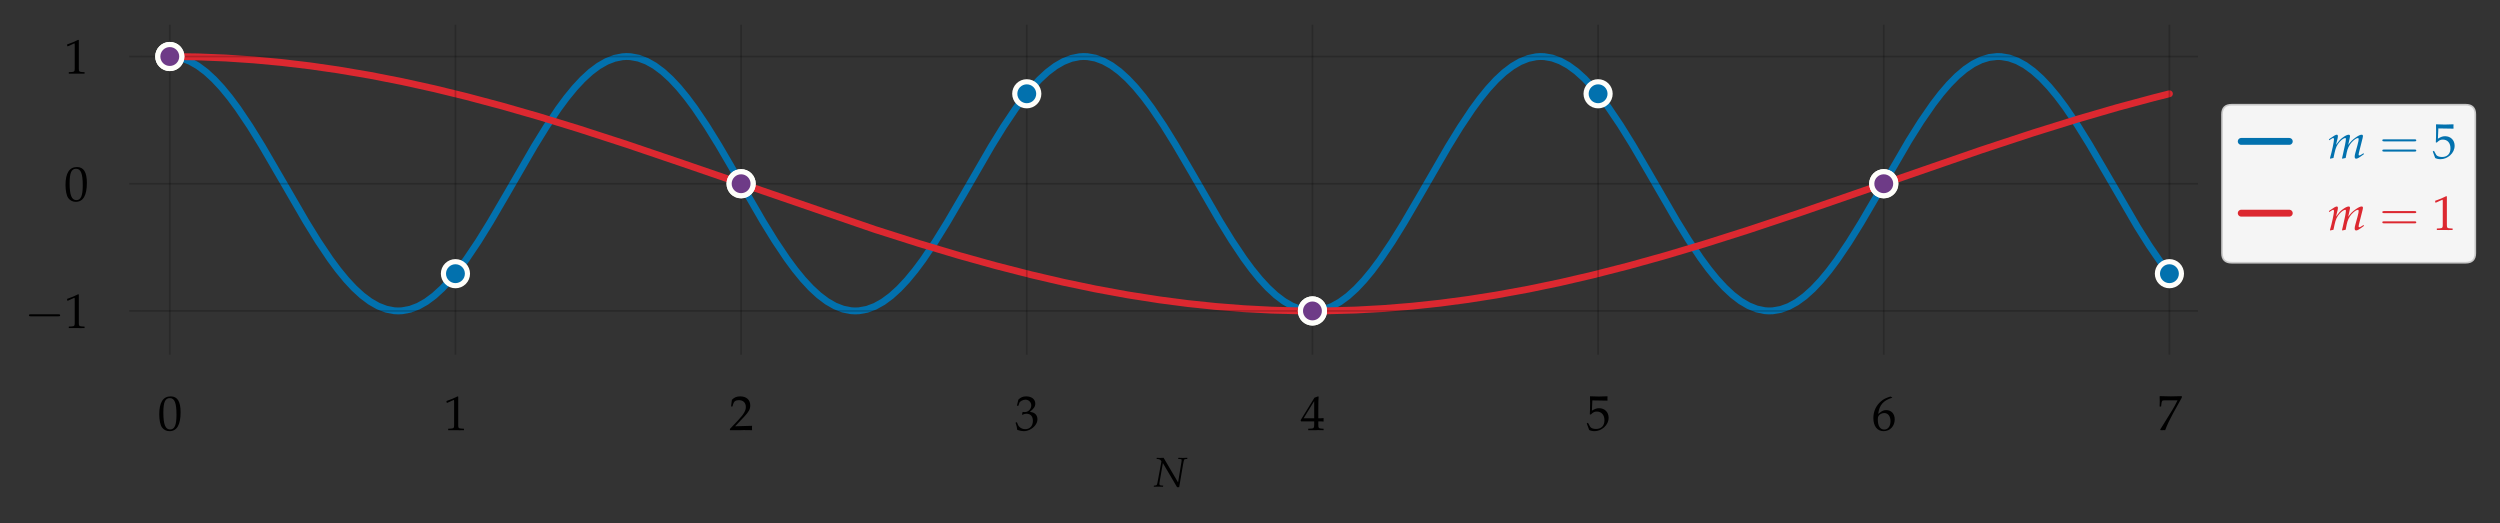<?xml version="1.0" encoding="utf-8" standalone="no"?>
<!DOCTYPE svg PUBLIC "-//W3C//DTD SVG 1.1//EN"
  "http://www.w3.org/Graphics/SVG/1.1/DTD/svg11.dtd">
<svg xmlns:xlink="http://www.w3.org/1999/xlink" width="728.4pt" height="152.4pt" viewBox="0 0 728.4 152.4" xmlns="http://www.w3.org/2000/svg" version="1.1">
 <rect x="0" y="0" width="728.4" height="152.4" fill="#333333" stroke="none"/>
 <defs>
  <style type="text/css">*{stroke-linejoin: round; stroke-linecap: butt}</style>
 </defs>
 <g id="figure_1">
  <g id="patch_1">
   <path d="M 0 152.4 
L 728.4 152.4 
L 728.4 0 
L 0 0 
L 0 152.4 
z
" style="fill: none"/>
  </g>
  <g id="axes_1">
   <g id="patch_2">
    <path d="M 41.146 99.862 
L 640.405 99.862 
L 640.405 7.2 
L 41.146 7.2 
L 41.146 99.862 
z
" style="fill: none"/>
   </g>
   <g id="line2d_1">
    <path d="M 49.469 16.466 
L 50.636 16.522 
L 52.971 16.971 
L 55.307 17.863 
L 57.642 19.188 
L 59.977 20.929 
L 62.312 23.065 
L 64.647 25.571 
L 66.982 28.416 
L 69.317 31.566 
L 72.82 36.777 
L 76.323 42.444 
L 82.16 52.481 
L 89.166 64.562 
L 92.669 70.233 
L 96.171 75.449 
L 98.506 78.602 
L 100.841 81.452 
L 103.177 83.963 
L 105.512 86.105 
L 107.847 87.852 
L 110.182 89.182 
L 112.517 90.081 
L 114.852 90.536 
L 116.02 90.595 
L 117.187 90.542 
L 119.522 90.1 
L 121.858 89.214 
L 124.193 87.896 
L 126.528 86.16 
L 128.863 84.029 
L 131.198 81.529 
L 133.533 78.688 
L 135.868 75.543 
L 139.371 70.337 
L 142.874 64.673 
L 147.544 56.677 
L 155.717 42.555 
L 159.22 36.881 
L 162.722 31.66 
L 165.057 28.502 
L 167.392 25.648 
L 169.728 23.132 
L 172.063 20.985 
L 174.398 19.232 
L 176.733 17.895 
L 179.068 16.991 
L 181.403 16.529 
L 182.571 16.466 
L 183.738 16.516 
L 186.073 16.952 
L 188.409 17.832 
L 190.744 19.144 
L 193.079 20.874 
L 195.414 22.999 
L 197.749 25.495 
L 200.084 28.331 
L 202.419 31.472 
L 205.922 36.673 
L 209.425 42.333 
L 214.095 50.326 
L 222.268 64.451 
L 225.771 70.129 
L 229.273 75.355 
L 231.608 78.516 
L 233.944 81.375 
L 236.279 83.896 
L 238.614 86.049 
L 240.949 87.808 
L 243.284 89.15 
L 245.619 90.061 
L 247.954 90.529 
L 249.122 90.595 
L 250.289 90.548 
L 252.625 90.119 
L 254.96 89.246 
L 257.295 87.939 
L 259.63 86.216 
L 261.965 84.096 
L 264.3 81.605 
L 266.635 78.774 
L 268.97 75.637 
L 272.473 70.441 
L 275.976 64.785 
L 280.646 56.794 
L 288.819 42.667 
L 292.322 36.985 
L 295.824 31.754 
L 298.159 28.588 
L 300.495 25.725 
L 302.83 23.199 
L 305.165 21.041 
L 307.5 19.276 
L 309.835 17.927 
L 312.17 17.01 
L 314.505 16.536 
L 315.673 16.467 
L 316.84 16.51 
L 319.176 16.934 
L 321.511 17.801 
L 323.846 19.101 
L 326.181 20.819 
L 328.516 22.933 
L 330.851 25.419 
L 333.186 28.245 
L 335.521 31.378 
L 339.024 36.569 
L 342.527 42.222 
L 347.197 50.21 
L 355.37 64.339 
L 358.873 70.024 
L 362.375 75.26 
L 364.71 78.43 
L 367.046 81.298 
L 369.381 83.829 
L 371.716 85.993 
L 374.051 87.763 
L 376.386 89.118 
L 378.721 90.041 
L 381.056 90.522 
L 382.224 90.594 
L 383.391 90.554 
L 385.727 90.137 
L 388.062 89.277 
L 390.397 87.982 
L 392.732 86.27 
L 395.067 84.161 
L 397.402 81.681 
L 399.737 78.859 
L 402.072 75.73 
L 405.575 70.545 
L 409.078 64.896 
L 413.748 56.91 
L 421.921 42.779 
L 425.424 37.09 
L 428.926 31.849 
L 431.261 28.675 
L 433.597 25.802 
L 435.932 23.266 
L 438.267 21.097 
L 440.602 19.321 
L 442.937 17.96 
L 445.272 17.03 
L 447.607 16.543 
L 448.775 16.468 
L 449.942 16.505 
L 452.278 16.915 
L 454.613 17.77 
L 456.948 19.058 
L 459.283 20.764 
L 461.618 22.867 
L 463.953 25.343 
L 466.288 28.16 
L 468.623 31.285 
L 472.126 36.465 
L 475.629 42.111 
L 480.299 50.094 
L 488.472 64.227 
L 491.975 69.92 
L 495.477 75.166 
L 497.813 78.343 
L 500.148 81.22 
L 502.483 83.762 
L 504.818 85.936 
L 507.153 87.718 
L 509.488 89.085 
L 511.823 90.021 
L 514.158 90.515 
L 515.326 90.593 
L 516.493 90.56 
L 518.829 90.155 
L 521.164 89.307 
L 523.499 88.025 
L 525.834 86.325 
L 528.169 84.227 
L 530.504 81.757 
L 532.839 78.944 
L 535.174 75.823 
L 538.677 70.648 
L 542.18 65.007 
L 546.85 57.026 
L 556.191 40.951 
L 559.693 35.387 
L 563.196 30.317 
L 565.531 27.281 
L 567.866 24.563 
L 570.201 22.196 
L 572.536 20.209 
L 574.872 18.627 
L 577.207 17.467 
L 579.542 16.745 
L 581.877 16.469 
L 583.045 16.5 
L 585.38 16.897 
L 587.715 17.739 
L 590.05 19.015 
L 592.385 20.71 
L 594.72 22.802 
L 597.055 25.267 
L 599.39 28.075 
L 601.726 31.192 
L 605.228 36.362 
L 608.731 42 
L 613.401 49.978 
L 622.742 66.055 
L 626.244 71.624 
L 629.747 76.699 
L 632.082 79.74 
L 632.082 79.74 
" clip-path="url(#p7840895d18)" style="fill: none; stroke: #0271ae; stroke-width: 2; stroke-linecap: round"/>
   </g>
   <g id="line2d_2">
    <path d="M 49.469 16.466 
L 57.642 16.576 
L 65.815 16.906 
L 73.988 17.454 
L 82.16 18.216 
L 90.333 19.188 
L 98.506 20.364 
L 107.847 21.949 
L 117.187 23.78 
L 126.528 25.841 
L 135.868 28.118 
L 146.376 30.913 
L 156.884 33.931 
L 168.56 37.509 
L 182.571 42.055 
L 198.917 47.606 
L 254.96 66.875 
L 267.803 70.958 
L 279.478 74.449 
L 289.986 77.375 
L 300.495 80.067 
L 309.835 82.242 
L 319.176 84.194 
L 328.516 85.908 
L 337.857 87.37 
L 346.029 88.435 
L 354.202 89.292 
L 362.375 89.936 
L 370.548 90.364 
L 378.721 90.573 
L 386.894 90.562 
L 395.067 90.331 
L 403.24 89.88 
L 411.413 89.214 
L 419.586 88.336 
L 427.759 87.25 
L 435.932 85.965 
L 445.272 84.26 
L 454.613 82.316 
L 463.953 80.149 
L 474.461 77.465 
L 484.969 74.545 
L 496.645 71.061 
L 509.488 66.984 
L 524.666 61.917 
L 545.683 54.639 
L 577.207 43.731 
L 592.385 38.729 
L 605.228 34.73 
L 616.904 31.332 
L 627.412 28.502 
L 632.082 27.322 
L 632.082 27.322 
" clip-path="url(#p7840895d18)" style="fill: none; stroke: #dc2830; stroke-width: 2; stroke-linecap: round"/>
   </g>
   <g id="matplotlib.axis_1">
    <g id="xtick_1">
     <g id="line2d_3">
      <path d="M 49.469 99.862 
L 49.469 7.2 
" clip-path="url(#p7840895d18)" style="fill: none; stroke: #000000; stroke-opacity: 0.2; stroke-width: 0.5; stroke-linecap: round"/>
     </g>
     <g id="line2d_4">
      <defs>
       <path id="mc32f02e8fa" d="M 0 0 
L 0 3.5 
" style="stroke: #000000; stroke-opacity: 0.2; stroke-width: 0.5"/>
      </defs>
      <g>
       <use xlink:href="#mc32f02e8fa" x="49.469" y="99.862" style="fill-opacity: 0.2; stroke: #000000; stroke-opacity: 0.2; stroke-width: 0.5"/>
      </g>
     </g>
     <g id="text_1">
      <!-- $\mathdefault{0}$ -->
      <g transform="translate(45.982 125.341)scale(0.14 -0.14)">
       <defs>
        <path id="URWPalladioL-Roma-30" d="M 1683 4416 
C 691 4416 186 3628 186 2076 
C 186 1326 320 679 544 365 
C 768 51 1126 -128 1523 -128 
C 2490 -128 2976 704 2976 2345 
C 2976 3749 2560 4416 1683 4416 
z
M 1568 4191 
C 2189 4191 2438 3563 2438 2025 
C 2438 660 2195 96 1606 96 
C 986 96 723 743 723 2307 
C 723 3660 960 4191 1568 4191 
z
" transform="scale(0.016)"/>
       </defs>
       <use xlink:href="#URWPalladioL-Roma-30" transform="scale(0.996)"/>
      </g>
     </g>
    </g>
    <g id="xtick_2">
     <g id="line2d_5">
      <path d="M 132.699 99.862 
L 132.699 7.2 
" clip-path="url(#p7840895d18)" style="fill: none; stroke: #000000; stroke-opacity: 0.2; stroke-width: 0.5; stroke-linecap: round"/>
     </g>
     <g id="line2d_6">
      <g>
       <use xlink:href="#mc32f02e8fa" x="132.699" y="99.862" style="fill-opacity: 0.2; stroke: #000000; stroke-opacity: 0.2; stroke-width: 0.5"/>
      </g>
     </g>
     <g id="text_2">
      <!-- $\mathdefault{1}$ -->
      <g transform="translate(129.212 125.341)scale(0.14 -0.14)">
       <defs>
        <path id="URWPalladioL-Roma-31" d="M 429 3571 
L 493 3571 
L 1318 3942 
C 1325 3949 1331 3949 1338 3949 
C 1376 3949 1389 3891 1389 3737 
L 1389 633 
C 1389 300 1318 230 973 211 
L 614 192 
L 614 0 
C 1600 0 1600 0 1670 0 
C 1754 0 1894 0 2112 -7 
C 2189 6 2413 6 2675 0 
L 2675 192 
L 2342 211 
C 1990 229 1926 299 1926 628 
L 1926 4383 
L 1837 4416 
C 1421 4199 966 4009 384 3807 
L 429 3571 
z
" transform="scale(0.016)"/>
       </defs>
       <use xlink:href="#URWPalladioL-Roma-31" transform="scale(0.996)"/>
      </g>
     </g>
    </g>
    <g id="xtick_3">
     <g id="line2d_7">
      <path d="M 215.93 99.862 
L 215.93 7.2 
" clip-path="url(#p7840895d18)" style="fill: none; stroke: #000000; stroke-opacity: 0.2; stroke-width: 0.5; stroke-linecap: round"/>
     </g>
     <g id="line2d_8">
      <g>
       <use xlink:href="#mc32f02e8fa" x="215.93" y="99.862" style="fill-opacity: 0.2; stroke: #000000; stroke-opacity: 0.2; stroke-width: 0.5"/>
      </g>
     </g>
     <g id="text_3">
      <!-- $\mathdefault{2}$ -->
      <g transform="translate(212.443 125.341)scale(0.14 -0.14)">
       <defs>
        <path id="URWPalladioL-Roma-32" d="M 102 166 
L 102 0 
C 1299 0 1299 0 1530 0 
C 1760 19 1760 19 2995 0 
C 2982 134 2982 198 2982 287 
C 2982 370 2982 434 2995 574 
C 2259 542 1965 536 781 510 
L 1946 1741 
C 2566 2398 2758 2749 2758 3228 
C 2758 3961 2259 4416 1446 4416 
C 986 4416 672 4287 358 3967 
L 250 3100 
L 435 3100 
L 518 3394 
C 621 3763 851 3923 1280 3923 
C 1830 3923 2182 3578 2182 3036 
C 2182 2558 1914 2086 1190 1320 
L 102 166 
z
" transform="scale(0.016)"/>
       </defs>
       <use xlink:href="#URWPalladioL-Roma-32" transform="scale(0.996)"/>
      </g>
     </g>
    </g>
    <g id="xtick_4">
     <g id="line2d_9">
      <path d="M 299.16 99.862 
L 299.16 7.2 
" clip-path="url(#p7840895d18)" style="fill: none; stroke: #000000; stroke-opacity: 0.2; stroke-width: 0.5; stroke-linecap: round"/>
     </g>
     <g id="line2d_10">
      <g>
       <use xlink:href="#mc32f02e8fa" x="299.16" y="99.862" style="fill-opacity: 0.2; stroke: #000000; stroke-opacity: 0.2; stroke-width: 0.5"/>
      </g>
     </g>
     <g id="text_4">
      <!-- $\mathdefault{3}$ -->
      <g transform="translate(295.673 125.341)scale(0.14 -0.14)">
       <defs>
        <path id="URWPalladioL-Roma-33" d="M 275 3196 
L 474 3196 
L 589 3553 
C 659 3770 1062 3987 1395 3987 
C 1811 3987 2150 3649 2150 3247 
C 2150 2769 1773 2368 1318 2368 
C 1267 2368 1197 2374 1114 2380 
L 1018 2387 
L 941 2047 
L 986 2008 
C 1229 2118 1350 2150 1523 2150 
C 2054 2150 2362 1808 2362 1222 
C 2362 565 1971 134 1376 134 
C 1082 134 819 231 627 411 
C 474 553 390 701 269 1048 
L 96 984 
C 230 591 282 359 320 38 
C 659 -77 941 -128 1178 -128 
C 1690 -128 2278 160 2630 591 
C 2848 855 2957 1139 2957 1441 
C 2957 1750 2829 2021 2598 2182 
C 2438 2297 2291 2348 1971 2406 
C 2483 2801 2675 3094 2675 3470 
C 2675 4038 2202 4416 1491 4416 
C 1056 4416 768 4294 461 3987 
L 275 3196 
z
" transform="scale(0.016)"/>
       </defs>
       <use xlink:href="#URWPalladioL-Roma-33" transform="scale(0.996)"/>
      </g>
     </g>
    </g>
    <g id="xtick_5">
     <g id="line2d_11">
      <path d="M 382.391 99.862 
L 382.391 7.2 
" clip-path="url(#p7840895d18)" style="fill: none; stroke: #000000; stroke-opacity: 0.2; stroke-width: 0.5; stroke-linecap: round"/>
     </g>
     <g id="line2d_12">
      <g>
       <use xlink:href="#mc32f02e8fa" x="382.391" y="99.862" style="fill-opacity: 0.2; stroke: #000000; stroke-opacity: 0.2; stroke-width: 0.5"/>
      </g>
     </g>
     <g id="text_5">
      <!-- $\mathdefault{4}$ -->
      <g transform="translate(378.904 125.341)scale(0.14 -0.14)">
       <defs>
        <path id="URWPalladioL-Roma-34" d="M 1792 1152 
L 1792 684 
C 1792 310 1722 223 1408 210 
L 1011 192 
L 1011 0 
C 1862 0 1862 0 2016 0 
C 2170 19 2170 19 3021 0 
L 3021 192 
L 2714 210 
C 2400 229 2330 310 2330 684 
L 2330 1152 
C 2707 1152 2842 1145 3021 1127 
L 3021 1580 
C 2720 1555 2598 1555 2502 1561 
L 2483 1561 
L 2330 1561 
L 2330 2445 
C 2330 3576 2342 4122 2374 4383 
L 2298 4416 
L 1824 4243 
L 13 1299 
L 83 1152 
L 1792 1152 
z
M 1792 1561 
L 416 1561 
L 1792 3798 
L 1792 1561 
z
" transform="scale(0.016)"/>
       </defs>
       <use xlink:href="#URWPalladioL-Roma-34" transform="scale(0.996)"/>
      </g>
     </g>
    </g>
    <g id="xtick_6">
     <g id="line2d_13">
      <path d="M 465.621 99.862 
L 465.621 7.2 
" clip-path="url(#p7840895d18)" style="fill: none; stroke: #000000; stroke-opacity: 0.2; stroke-width: 0.5; stroke-linecap: round"/>
     </g>
     <g id="line2d_14">
      <g>
       <use xlink:href="#mc32f02e8fa" x="465.621" y="99.862" style="fill-opacity: 0.2; stroke: #000000; stroke-opacity: 0.2; stroke-width: 0.5"/>
      </g>
     </g>
     <g id="text_6">
      <!-- $\mathdefault{5}$ -->
      <g transform="translate(462.134 125.341)scale(0.14 -0.14)">
       <defs>
        <path id="URWPalladioL-Roma-35" d="M 813 3891 
C 1638 3865 1997 3859 2765 3859 
L 2797 3891 
C 2784 4006 2784 4057 2784 4140 
C 2784 4230 2784 4281 2797 4396 
L 2765 4428 
C 2285 4403 1997 4396 1651 4396 
C 1299 4396 1018 4403 538 4428 
L 506 4396 
C 512 4006 518 3724 518 3520 
C 518 2976 499 2360 480 2076 
L 608 2038 
C 909 2341 1082 2432 1395 2432 
C 2010 2432 2394 1992 2394 1295 
C 2394 579 1984 160 1286 160 
C 941 160 621 276 531 443 
L 237 973 
L 83 882 
C 230 514 307 308 397 25 
C 576 -71 832 -128 1107 -128 
C 1536 -128 1990 57 2342 366 
C 2733 715 2938 1153 2938 1631 
C 2938 2360 2419 2873 1690 2873 
C 1382 2873 1152 2790 755 2553 
L 813 3891 
z
" transform="scale(0.016)"/>
       </defs>
       <use xlink:href="#URWPalladioL-Roma-35" transform="scale(0.996)"/>
      </g>
     </g>
    </g>
    <g id="xtick_7">
     <g id="line2d_15">
      <path d="M 548.852 99.862 
L 548.852 7.2 
" clip-path="url(#p7840895d18)" style="fill: none; stroke: #000000; stroke-opacity: 0.2; stroke-width: 0.5; stroke-linecap: round"/>
     </g>
     <g id="line2d_16">
      <g>
       <use xlink:href="#mc32f02e8fa" x="548.852" y="99.862" style="fill-opacity: 0.2; stroke: #000000; stroke-opacity: 0.2; stroke-width: 0.5"/>
      </g>
     </g>
     <g id="text_7">
      <!-- $\mathdefault{6}$ -->
      <g transform="translate(545.365 125.341)scale(0.14 -0.14)">
       <defs>
        <path id="URWPalladioL-Roma-36" d="M 2662 4287 
L 2426 4396 
C 1811 4193 1549 4066 1222 3788 
C 563 3237 205 2463 205 1585 
C 205 526 717 -128 1542 -128 
C 2374 -128 2995 532 2995 1405 
C 2995 2143 2554 2624 1875 2624 
C 1555 2624 1363 2540 986 2239 
C 915 2182 909 2175 838 2124 
C 973 3275 1510 3895 2662 4237 
L 2662 4287 
z
M 1632 2239 
C 2118 2239 2445 1816 2445 1180 
C 2445 513 2118 83 1626 83 
C 1082 83 787 551 787 1411 
C 787 1636 813 1758 883 1867 
C 1024 2085 1325 2239 1632 2239 
z
" transform="scale(0.016)"/>
       </defs>
       <use xlink:href="#URWPalladioL-Roma-36" transform="scale(0.996)"/>
      </g>
     </g>
    </g>
    <g id="xtick_8">
     <g id="line2d_17">
      <path d="M 632.082 99.862 
L 632.082 7.2 
" clip-path="url(#p7840895d18)" style="fill: none; stroke: #000000; stroke-opacity: 0.2; stroke-width: 0.5; stroke-linecap: round"/>
     </g>
     <g id="line2d_18">
      <g>
       <use xlink:href="#mc32f02e8fa" x="632.082" y="99.862" style="fill-opacity: 0.2; stroke: #000000; stroke-opacity: 0.2; stroke-width: 0.5"/>
      </g>
     </g>
     <g id="text_8">
      <!-- $\mathdefault{7}$ -->
      <g transform="translate(628.595 125.341)scale(0.14 -0.14)">
       <defs>
        <path id="URWPalladioL-Roma-37" d="M 358 83 
L 416 0 
C 666 0 666 0 710 0 
C 755 19 755 19 1005 0 
C 1274 700 1587 1369 2010 2141 
L 3181 4255 
L 3181 4448 
C 2490 4422 2266 4416 1747 4416 
C 1280 4416 966 4422 346 4448 
L 282 4416 
C 301 3807 301 3807 301 3743 
C 301 3672 301 3672 282 3087 
L 474 3087 
L 518 3447 
C 570 3846 614 3897 909 3897 
L 2618 3897 
C 2362 3370 2163 2996 1920 2604 
L 358 83 
z
" transform="scale(0.016)"/>
       </defs>
       <use xlink:href="#URWPalladioL-Roma-37" transform="scale(0.996)"/>
      </g>
     </g>
    </g>
    <g id="text_9">
     <!-- $N$ -->
     <g transform="translate(336.125 141.828)scale(0.12 -0.12)">
      <defs>
       <path id="URWPalladioL-Ital-4e" d="M 1517 4416 
L 998 4396 
L 934 4396 
L 845 4396 
C 826 4396 730 4403 582 4409 
L 480 4416 
L 448 4237 
L 672 4224 
C 781 4218 922 4173 992 4116 
C 1088 4040 1184 3919 1184 3869 
C 1184 3862 1184 3843 1178 3824 
C 1178 3818 1178 3805 1171 3792 
C 1165 3742 1158 3697 1152 3678 
L 589 667 
C 512 274 474 223 243 197 
L 45 178 
L 13 0 
L 723 19 
C 800 19 806 19 1427 0 
L 1459 178 
L 1190 197 
C 934 216 877 267 877 477 
C 877 528 883 598 896 667 
L 1408 3615 
L 3571 -64 
L 3891 -64 
L 4493 3459 
C 4627 4179 4640 4205 4877 4224 
L 5114 4237 
L 5146 4416 
L 5011 4416 
L 4442 4396 
L 3891 4416 
L 3770 4416 
L 3738 4237 
L 4038 4224 
C 4205 4217 4269 4173 4269 4071 
C 4269 4026 4250 3861 4237 3778 
L 3725 662 
L 1517 4416 
z
" transform="scale(0.016)"/>
      </defs>
      <use xlink:href="#URWPalladioL-Ital-4e" transform="scale(0.996)"/>
     </g>
    </g>
   </g>
   <g id="matplotlib.axis_2">
    <g id="ytick_1">
     <g id="line2d_19">
      <path d="M 41.146 90.595 
L 640.405 90.595 
" clip-path="url(#p7840895d18)" style="fill: none; stroke: #000000; stroke-opacity: 0.2; stroke-width: 0.5; stroke-linecap: round"/>
     </g>
     <g id="line2d_20">
      <defs>
       <path id="m7fce8ad140" d="M 0 0 
L -3.5 0 
" style="stroke: #000000; stroke-opacity: 0.2; stroke-width: 0.5"/>
      </defs>
      <g>
       <use xlink:href="#m7fce8ad140" x="41.146" y="90.595" style="fill-opacity: 0.2; stroke: #000000; stroke-opacity: 0.2; stroke-width: 0.5"/>
      </g>
     </g>
     <g id="text_10">
      <!-- $\mathdefault{−1}$ -->
      <g transform="translate(7.2 95.585)scale(0.14 -0.14)">
       <defs>
        <path id="CMSY10-0" d="M 4218 1472 
C 4326 1472 4442 1472 4442 1600 
C 4442 1728 4326 1728 4218 1728 
L 755 1728 
C 646 1728 531 1728 531 1600 
C 531 1472 646 1472 755 1472 
L 4218 1472 
z
" transform="scale(0.016)"/>
       </defs>
       <use xlink:href="#CMSY10-0" transform="scale(1.038)"/>
       <use xlink:href="#URWPalladioL-Roma-31" transform="translate(81.942 0)scale(0.996)"/>
      </g>
     </g>
    </g>
    <g id="ytick_2">
     <g id="line2d_21">
      <path d="M 41.146 53.531 
L 640.405 53.531 
" clip-path="url(#p7840895d18)" style="fill: none; stroke: #000000; stroke-opacity: 0.2; stroke-width: 0.5; stroke-linecap: round"/>
     </g>
     <g id="line2d_22">
      <g>
       <use xlink:href="#m7fce8ad140" x="41.146" y="53.531" style="fill-opacity: 0.2; stroke: #000000; stroke-opacity: 0.2; stroke-width: 0.5"/>
      </g>
     </g>
     <g id="text_11">
      <!-- $\mathdefault{0}$ -->
      <g transform="translate(18.672 58.521)scale(0.14 -0.14)">
       <use xlink:href="#URWPalladioL-Roma-30" transform="scale(0.996)"/>
      </g>
     </g>
    </g>
    <g id="ytick_3">
     <g id="line2d_23">
      <path d="M 41.146 16.466 
L 640.405 16.466 
" clip-path="url(#p7840895d18)" style="fill: none; stroke: #000000; stroke-opacity: 0.2; stroke-width: 0.5; stroke-linecap: round"/>
     </g>
     <g id="line2d_24">
      <g>
       <use xlink:href="#m7fce8ad140" x="41.146" y="16.466" style="fill-opacity: 0.2; stroke: #000000; stroke-opacity: 0.2; stroke-width: 0.5"/>
      </g>
     </g>
     <g id="text_12">
      <!-- $\mathdefault{1}$ -->
      <g transform="translate(18.672 21.456)scale(0.14 -0.14)">
       <use xlink:href="#URWPalladioL-Roma-31" transform="scale(0.996)"/>
      </g>
     </g>
    </g>
   </g>
   <g id="line2d_25">
    <defs>
     <path id="m80947bd279" d="M 0 3.5 
C 0.928 3.5 1.819 3.131 2.475 2.475 
C 3.131 1.819 3.5 0.928 3.5 0 
C 3.5 -0.928 3.131 -1.819 2.475 -2.475 
C 1.819 -3.131 0.928 -3.5 0 -3.5 
C -0.928 -3.5 -1.819 -3.131 -2.475 -2.475 
C -3.131 -1.819 -3.5 -0.928 -3.5 0 
C -3.5 0.928 -3.131 1.819 -2.475 2.475 
C -1.819 3.131 -0.928 3.5 0 3.5 
z
" style="stroke: #fefefa; stroke-width: 1.5"/>
    </defs>
    <g clip-path="url(#p7840895d18)">
     <use xlink:href="#m80947bd279" x="49.469" y="16.466" style="fill: #0271ae; stroke: #fefefa; stroke-width: 1.5"/>
     <use xlink:href="#m80947bd279" x="132.699" y="79.74" style="fill: #0271ae; stroke: #fefefa; stroke-width: 1.5"/>
     <use xlink:href="#m80947bd279" x="215.93" y="53.531" style="fill: #0271ae; stroke: #fefefa; stroke-width: 1.5"/>
     <use xlink:href="#m80947bd279" x="299.16" y="27.322" style="fill: #0271ae; stroke: #fefefa; stroke-width: 1.5"/>
     <use xlink:href="#m80947bd279" x="382.391" y="90.595" style="fill: #0271ae; stroke: #fefefa; stroke-width: 1.5"/>
     <use xlink:href="#m80947bd279" x="465.621" y="27.322" style="fill: #0271ae; stroke: #fefefa; stroke-width: 1.5"/>
     <use xlink:href="#m80947bd279" x="548.852" y="53.531" style="fill: #0271ae; stroke: #fefefa; stroke-width: 1.5"/>
     <use xlink:href="#m80947bd279" x="632.082" y="79.74" style="fill: #0271ae; stroke: #fefefa; stroke-width: 1.5"/>
    </g>
   </g>
   <g id="line2d_26">
    <defs>
     <path id="m89985babfb" d="M 0 3.5 
C 0.928 3.5 1.819 3.131 2.475 2.475 
C 3.131 1.819 3.5 0.928 3.5 0 
C 3.5 -0.928 3.131 -1.819 2.475 -2.475 
C 1.819 -3.131 0.928 -3.5 0 -3.5 
C -0.928 -3.5 -1.819 -3.131 -2.475 -2.475 
C -3.131 -1.819 -3.5 -0.928 -3.5 0 
C -3.5 0.928 -3.131 1.819 -2.475 2.475 
C -1.819 3.131 -0.928 3.5 0 3.5 
z
" style="stroke: #fefefa; stroke-width: 1.5"/>
    </defs>
    <g clip-path="url(#p7840895d18)">
     <use xlink:href="#m89985babfb" x="49.469" y="16.466" style="fill: #6e3b87; stroke: #fefefa; stroke-width: 1.5"/>
     <use xlink:href="#m89985babfb" x="215.93" y="53.531" style="fill: #6e3b87; stroke: #fefefa; stroke-width: 1.5"/>
     <use xlink:href="#m89985babfb" x="382.391" y="90.595" style="fill: #6e3b87; stroke: #fefefa; stroke-width: 1.5"/>
     <use xlink:href="#m89985babfb" x="548.852" y="53.531" style="fill: #6e3b87; stroke: #fefefa; stroke-width: 1.5"/>
    </g>
   </g>
   <g id="legend_1">
    <g id="patch_3">
     <path d="M 650.205 76.544 
L 718.4 76.544 
Q 721.2 76.544 721.2 73.744 
L 721.2 33.318 
Q 721.2 30.518 718.4 30.518 
L 650.205 30.518 
Q 647.405 30.518 647.405 33.318 
L 647.405 73.744 
Q 647.405 76.544 650.205 76.544 
z
" style="fill: #ffffff; opacity: 0.95; stroke: #cccccc; stroke-width: 0.5; stroke-linejoin: miter"/>
    </g>
    <g id="line2d_27">
     <path d="M 653.005 41.198 
L 660.005 41.198 
L 667.005 41.198 
" style="fill: none; stroke: #0271ae; stroke-width: 2; stroke-linecap: round"/>
    </g>
    <g id="text_13">
     <!-- $m=5$ -->
     <g style="fill: #0271ae" transform="translate(678.205 46.098)scale(0.14 -0.14)">
      <defs>
       <path id="URWPalladioL-Ital-6d" d="M 4672 651 
L 4506 542 
C 4320 421 4179 351 4115 351 
C 4070 351 4032 408 4032 479 
C 4032 542 4045 600 4077 734 
L 4557 2631 
C 4582 2739 4602 2841 4602 2892 
C 4602 3001 4538 3072 4435 3072 
C 4250 3072 4006 2956 3616 2682 
C 3213 2394 2989 2171 2675 1730 
L 2867 2605 
C 2893 2733 2912 2829 2912 2873 
C 2912 2995 2848 3072 2746 3072 
C 2554 3072 2259 2931 1907 2663 
C 1626 2445 1498 2311 1082 1749 
L 1293 2599 
C 1318 2701 1331 2797 1331 2873 
C 1331 2995 1274 3072 1184 3072 
C 1050 3072 806 2937 333 2599 
L 154 2471 
L 198 2343 
L 403 2477 
C 640 2624 659 2637 704 2637 
C 774 2637 819 2573 819 2477 
C 819 2152 557 919 294 6 
L 314 -64 
L 749 32 
L 890 683 
C 1043 1392 1216 1769 1568 2152 
C 1837 2445 2125 2637 2304 2637 
C 2349 2637 2374 2586 2374 2503 
C 2374 2279 2234 1551 1971 434 
L 1869 6 
L 1901 -64 
L 2342 32 
L 2477 715 
C 2579 1232 2797 1711 3078 2024 
C 3430 2413 3750 2637 3955 2637 
C 4006 2637 4038 2579 4038 2477 
C 4038 2324 4019 2235 3878 1679 
C 3776 1277 3667 894 3603 677 
C 3546 498 3520 332 3520 191 
C 3520 32 3590 -64 3712 -64 
C 3878 -64 4109 70 4736 536 
L 4672 651 
z
" transform="scale(0.016)"/>
       <path id="CMR10-3d" d="M 4397 2111 
C 4493 2111 4614 2111 4614 2239 
C 4614 2368 4493 2368 4403 2368 
L 570 2368 
C 480 2368 358 2368 358 2239 
C 358 2111 480 2111 576 2111 
L 4397 2111 
z
M 4403 832 
C 4493 832 4614 832 4614 960 
C 4614 1088 4493 1088 4397 1088 
L 576 1088 
C 480 1088 358 1088 358 960 
C 358 832 480 832 570 832 
L 4403 832 
z
" transform="scale(0.016)"/>
      </defs>
      <use xlink:href="#URWPalladioL-Ital-6d" transform="scale(0.996)"/>
      <use xlink:href="#CMR10-3d" transform="translate(107.674 0)scale(1.038)"/>
      <use xlink:href="#URWPalladioL-Roma-35" transform="translate(217.29 0)scale(0.996)"/>
     </g>
    </g>
    <g id="line2d_28">
     <path d="M 653.005 62.11 
L 660.005 62.11 
L 667.005 62.11 
" style="fill: none; stroke: #dc2830; stroke-width: 2; stroke-linecap: round"/>
    </g>
    <g id="text_14">
     <!-- $m=1$ -->
     <g style="fill: #dc2830" transform="translate(678.205 67.01)scale(0.14 -0.14)">
      <use xlink:href="#URWPalladioL-Ital-6d" transform="scale(0.996)"/>
      <use xlink:href="#CMR10-3d" transform="translate(107.674 0)scale(1.038)"/>
      <use xlink:href="#URWPalladioL-Roma-31" transform="translate(217.29 0)scale(0.996)"/>
     </g>
    </g>
   </g>
  </g>
 </g>
 <defs>
  <clipPath id="p7840895d18">
   <rect x="41.146" y="7.2" width="599.259" height="92.662"/>
  </clipPath>
 </defs>
</svg>